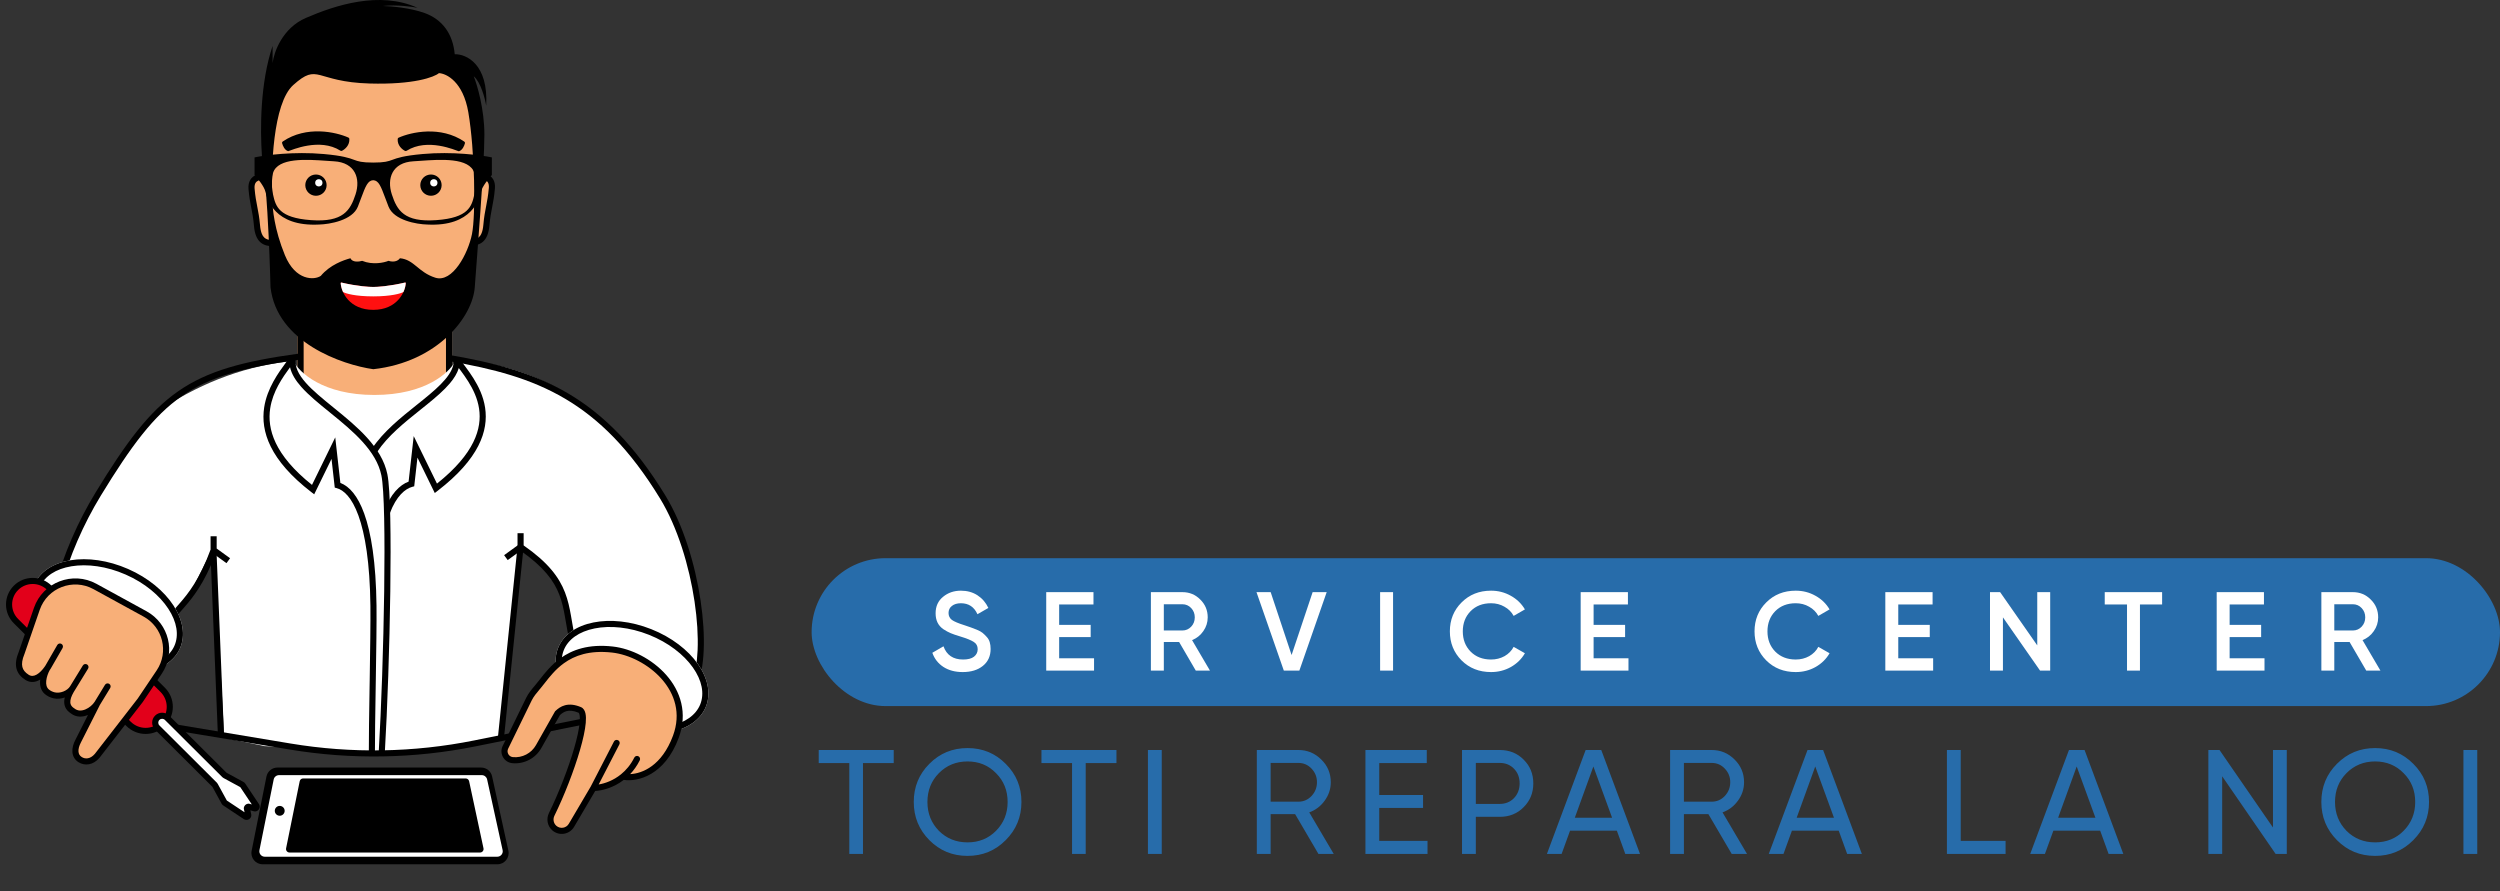 <svg width="202" height="72" viewBox="0 0 202 72" fill="none" xmlns="http://www.w3.org/2000/svg">
<rect x="0" y="0" width="202" height="72" fill="#333333" stroke="none"/>
<path d="M24.04 25.478H36.528V33.081H24.04V25.478Z" fill="#F8AF78"/>
<path fill-rule="evenodd" clip-rule="evenodd" d="M36.035 25.97H24.534V32.589H36.035V25.97ZM24.04 25.478V33.081H36.528V25.478H24.04Z" fill="black"/>
<path d="M30.249 31.913C34.404 31.913 36.339 30.084 36.788 29.169C43.497 29.169 50.727 33.607 54.685 42.242C56.097 45.622 56.372 49.566 56.677 54.355L55.53 55.981L44.971 56.383C45.086 55.34 45.361 53.065 45.545 52.302C45.729 51.539 45.663 51.513 46.25 51.284C46.02 50.649 45.664 48.769 45.327 48.067C44.906 47.19 44.58 46.015 43.393 45.023C42.444 44.23 42.155 44.108 42.13 44.146L41.9 44.603L40.559 59.536L36.913 60.285L30.249 60.819L21.363 60.285L18.119 59.612L17.325 44.802V44.009L15.178 48.316L14.21 49.709C14.557 50.594 14.82 51.733 14.373 52.469C13.925 53.205 13.854 53.396 13.542 53.417C13.292 53.434 10.922 54.929 10.346 55.988L9.776 57.124L5.448 54.847C4.748 53.081 4.345 51.364 4.197 49.709C3.867 48.964 3.26 47.317 3.467 46.697C3.675 46.077 4.874 45.509 5.448 45.302L6.63 42.202L9.794 36.984L13.199 32.953C16.439 30.815 20.166 29.476 23.711 29.169C24.159 30.084 26.095 31.913 30.249 31.913Z" fill="white"/>
<path fill-rule="evenodd" clip-rule="evenodd" d="M42.315 44.111L40.716 59.678L40.226 59.629L41.825 44.062L42.315 44.111ZM17.502 44.751L18.095 59.316L17.603 59.336L17.01 44.771L17.502 44.751Z" fill="black"/>
<path fill-rule="evenodd" clip-rule="evenodd" d="M23.399 60.561L10.666 58.441L10.748 57.956L23.481 60.076C28.402 60.896 33.433 60.81 38.324 59.825L47.585 57.958L47.683 58.439L38.422 60.306C33.472 61.304 28.38 61.39 23.399 60.561Z" fill="black"/>
<path fill-rule="evenodd" clip-rule="evenodd" d="M45.649 32.21C42.889 30.583 39.847 29.789 36.301 29.181L36.385 28.696C39.951 29.308 43.062 30.114 45.901 31.787C48.742 33.461 51.291 35.993 53.757 40.029C55.212 42.41 56.173 45.616 56.607 48.526C56.825 49.983 56.911 51.374 56.859 52.559C56.808 53.736 56.62 54.739 56.265 55.398L56.165 55.585L46.067 52.004L46.036 51.874C45.901 51.31 45.811 50.779 45.726 50.279C45.7 50.128 45.675 49.98 45.649 49.835C45.537 49.204 45.413 48.62 45.191 48.045C44.761 46.933 43.95 45.817 42.066 44.5L41.023 45.255L40.733 44.858L41.816 44.073V43.081H42.31V44.07C44.279 45.439 45.175 46.635 45.651 47.868C45.892 48.489 46.022 49.111 46.135 49.749C46.162 49.901 46.188 50.053 46.214 50.207C46.292 50.664 46.371 51.133 46.485 51.63L55.922 54.977C56.169 54.41 56.322 53.571 56.367 52.538C56.416 51.391 56.333 50.032 56.119 48.599C55.691 45.729 54.745 42.592 53.336 40.285C50.903 36.302 48.407 33.835 45.649 32.21Z" fill="black"/>
<path d="M57.039 57.092C56.181 59.237 52.812 59.914 49.514 58.604C46.216 57.294 44.238 54.493 45.096 52.348C45.955 50.203 49.324 49.526 52.622 50.836C55.92 52.146 57.898 54.947 57.039 57.092Z" fill="white"/>
<path fill-rule="evenodd" clip-rule="evenodd" d="M54.094 58.662C55.354 58.409 56.234 57.778 56.581 56.91C56.928 56.042 56.725 54.982 55.986 53.934C55.249 52.891 54.012 51.918 52.439 51.293C50.866 50.668 49.297 50.526 48.042 50.778C46.782 51.031 45.902 51.662 45.555 52.53C45.208 53.398 45.41 54.458 46.15 55.506C46.887 56.55 48.123 57.522 49.697 58.147C51.27 58.772 52.839 58.914 54.094 58.662ZM49.514 58.604C52.812 59.914 56.181 59.237 57.039 57.092C57.898 54.947 55.92 52.146 52.622 50.836C49.324 49.526 45.955 50.203 45.096 52.348C44.238 54.493 46.216 57.294 49.514 58.604Z" fill="black"/>
<path fill-rule="evenodd" clip-rule="evenodd" d="M14.396 31.614C16.771 29.961 19.648 29.187 24.117 28.575L24.184 29.062C19.732 29.672 16.953 30.434 14.678 32.017C12.399 33.603 10.6 36.03 8.151 40.038C6.73 42.364 5.59 45.008 4.969 47.367C4.658 48.547 4.479 49.65 4.456 50.602C4.436 51.464 4.545 52.184 4.786 52.727L13.634 50.523C13.609 50.428 13.597 50.334 13.599 50.239C13.601 50.053 13.656 49.885 13.741 49.725C13.874 49.476 14.104 49.217 14.366 48.92C14.419 48.861 14.473 48.8 14.527 48.737C15.196 47.973 16.156 46.78 17.014 44.404V43.328H17.507V44.321L18.59 45.106L18.3 45.503L17.38 44.837C16.521 47.11 15.571 48.293 14.899 49.06C14.837 49.132 14.778 49.198 14.723 49.261C14.461 49.558 14.28 49.762 14.177 49.956C14.119 50.064 14.093 50.156 14.092 50.246C14.091 50.338 14.114 50.447 14.182 50.589L14.312 50.86L4.526 53.298L4.435 53.129C4.078 52.466 3.94 51.587 3.963 50.59C3.987 49.589 4.174 48.447 4.492 47.242C5.126 44.833 6.286 42.145 7.73 39.783C10.179 35.773 12.024 33.264 14.396 31.614Z" fill="black"/>
<path d="M5.455 53.573L10.388 58.488C11.15 59.247 12.385 59.247 13.147 58.488C13.909 57.729 13.909 56.498 13.147 55.739L8.214 50.824L5.455 53.573Z" fill="#E2001A"/>
<path fill-rule="evenodd" clip-rule="evenodd" d="M8.214 50.477L13.321 55.565C14.18 56.42 14.18 57.807 13.321 58.662C12.463 59.517 11.072 59.517 10.213 58.662L5.106 53.573L8.214 50.477ZM5.804 53.573L10.562 58.314C11.228 58.977 12.307 58.977 12.972 58.314C13.638 57.651 13.638 56.576 12.972 55.913L8.214 51.172L5.804 53.573Z" fill="black"/>
<path d="M19.61 63.449L20.718 65.106C20.768 65.192 20.716 65.299 20.622 65.318C20.608 65.321 20.593 65.319 20.579 65.315L20.094 65.184C20.085 65.182 20.076 65.181 20.068 65.182C20.006 65.192 19.957 65.24 19.946 65.301C19.945 65.309 19.946 65.317 19.947 65.324L20.058 65.852C20.06 65.865 20.061 65.879 20.059 65.892C20.038 65.984 19.931 66.034 19.846 65.985L18.177 64.877C18.153 64.863 18.134 64.843 18.122 64.818L17.375 63.452C17.368 63.438 17.359 63.425 17.348 63.414L12.704 58.787C12.485 58.569 12.485 58.215 12.704 57.996C12.923 57.778 13.278 57.778 13.498 57.996L18.141 62.623C18.152 62.634 18.165 62.643 18.179 62.65L19.55 63.394C19.575 63.406 19.596 63.425 19.61 63.449Z" fill="white"/>
<path fill-rule="evenodd" clip-rule="evenodd" d="M12.53 57.823C12.845 57.508 13.357 57.508 13.672 57.823L18.305 62.438L19.665 63.177C19.728 63.209 19.781 63.258 19.819 63.318L20.927 64.976L20.931 64.983C21.069 65.219 20.924 65.507 20.673 65.559C20.604 65.573 20.546 65.561 20.515 65.553L20.231 65.476L20.299 65.803C20.305 65.831 20.313 65.884 20.299 65.946C20.244 66.194 19.957 66.334 19.722 66.197L19.716 66.194L18.045 65.085C17.984 65.048 17.935 64.995 17.903 64.932L17.162 63.577L12.53 58.961C12.214 58.647 12.214 58.137 12.53 57.823ZM20.03 65.422C20.029 65.422 20.029 65.422 20.029 65.422ZM13.323 58.17C13.201 58.048 13.002 58.048 12.879 58.17C12.756 58.293 12.756 58.491 12.879 58.614L17.522 63.24C17.551 63.269 17.575 63.302 17.593 63.338L18.329 64.683L19.76 65.632L19.706 65.375C19.7 65.348 19.695 65.307 19.703 65.26C19.732 65.094 19.864 64.964 20.031 64.939C20.084 64.932 20.129 64.939 20.158 64.947L20.349 64.999L19.415 63.601L18.065 62.868C18.029 62.85 17.996 62.826 17.967 62.797L13.323 58.17Z" fill="black"/>
<path d="M2.776 47.219C1.842 49.332 3.719 52.202 6.968 53.627C10.217 55.053 13.608 54.496 14.543 52.383C15.477 50.269 13.6 47.4 10.351 45.974C7.102 44.548 3.71 45.106 2.776 47.219Z" fill="white"/>
<path fill-rule="evenodd" clip-rule="evenodd" d="M3.717 50.413C3.015 49.339 2.85 48.272 3.228 47.417C3.606 46.562 4.507 45.963 5.776 45.755C7.039 45.547 8.602 45.744 10.152 46.424C11.702 47.104 12.903 48.12 13.602 49.189C14.304 50.262 14.469 51.33 14.091 52.184C13.713 53.039 12.812 53.639 11.543 53.847C10.28 54.055 8.717 53.858 7.167 53.178C5.617 52.497 4.416 51.481 3.717 50.413ZM6.968 53.627C3.719 52.202 1.842 49.332 2.776 47.219C3.71 45.106 7.102 44.548 10.351 45.974C13.6 47.4 15.477 50.269 14.543 52.383C13.608 54.496 10.217 55.053 6.968 53.627Z" fill="black"/>
<path d="M3.989 47.496L5.883 49.382L3.186 52.072L1.292 50.186C0.546 49.444 0.545 48.24 1.29 47.497C2.035 46.755 3.244 46.754 3.989 47.496Z" fill="#E2001A"/>
<path fill-rule="evenodd" clip-rule="evenodd" d="M3.186 52.42L1.117 50.361C0.275 49.523 0.275 48.163 1.116 47.324C1.957 46.485 3.322 46.484 4.164 47.323L6.232 49.382L3.186 52.42ZM5.535 49.383L3.815 47.67C3.166 47.024 2.114 47.025 1.465 47.672C0.816 48.318 0.817 49.367 1.466 50.013L3.186 51.725L5.535 49.383Z" fill="black"/>
<path d="M2.978 49.192L1.748 52.748C1.345 53.717 1.522 54.311 2.187 54.731C2.852 55.15 3.539 54.443 3.886 53.898C3.581 54.378 3.218 55.409 3.788 55.895C3.955 56.037 4.162 56.135 4.376 56.183C4.91 56.305 5.582 56.04 5.871 55.587C5.524 56.133 5.09 56.839 5.871 57.326C6.561 57.868 7.508 57.384 7.855 56.839L6.326 59.862C5.986 60.503 6.004 61.08 6.474 61.377C6.867 61.625 7.411 61.587 7.855 61.067L11.329 56.587L12.867 54.299C13.941 52.701 13.41 50.529 11.718 49.603L7.673 47.387C5.885 46.408 3.643 47.27 2.978 49.192Z" fill="#F8AF78"/>
<path fill-rule="evenodd" clip-rule="evenodd" d="M7.554 47.603C5.901 46.697 3.826 47.494 3.212 49.272L1.979 52.836L1.976 52.843C1.784 53.304 1.747 53.638 1.807 53.889C1.865 54.131 2.024 54.337 2.319 54.523C2.528 54.655 2.74 54.634 2.969 54.503C3.207 54.366 3.432 54.122 3.605 53.875C3.63 53.84 3.653 53.805 3.675 53.771L4.628 52.116C4.695 51.998 4.846 51.958 4.964 52.025C5.082 52.093 5.123 52.243 5.056 52.361L4.1 54.02C4.098 54.023 4.097 54.026 4.095 54.029C4.07 54.068 4.045 54.106 4.017 54.146C3.888 54.381 3.767 54.701 3.736 55.005C3.704 55.315 3.769 55.558 3.947 55.708C4.082 55.822 4.252 55.903 4.431 55.944C4.641 55.992 4.891 55.965 5.124 55.873C5.357 55.78 5.55 55.631 5.661 55.457L6.695 53.77C6.766 53.654 6.918 53.617 7.035 53.688C7.151 53.759 7.188 53.91 7.117 54.026L6.081 55.715L6.079 55.719C6.075 55.726 6.07 55.733 6.065 55.74L6.065 55.74C5.894 56.01 5.731 56.311 5.69 56.586C5.67 56.719 5.68 56.834 5.723 56.935C5.764 57.034 5.846 57.138 6.002 57.235L6.013 57.242L6.023 57.251C6.277 57.45 6.584 57.451 6.897 57.322C7.215 57.191 7.498 56.939 7.645 56.709L8.483 55.335C8.554 55.219 8.705 55.182 8.822 55.252C8.938 55.323 8.975 55.474 8.905 55.59L8.065 56.967C8.065 56.967 8.065 56.968 8.064 56.968C8.064 56.969 8.063 56.97 8.063 56.97C8.057 56.979 8.052 56.988 8.046 56.997L8.05 56.999L6.545 59.975L6.544 59.977C6.387 60.273 6.326 60.53 6.342 60.73C6.357 60.918 6.44 61.065 6.606 61.169C6.754 61.263 6.925 61.3 7.101 61.268C7.276 61.237 7.473 61.133 7.663 60.913L11.129 56.443L12.662 54.163C13.655 52.684 13.164 50.676 11.599 49.819L7.554 47.603ZM7.109 57.767C7.101 57.77 7.094 57.773 7.086 57.776C6.67 57.948 6.164 57.98 5.729 57.645C5.506 57.503 5.353 57.328 5.268 57.126C5.182 56.922 5.172 56.711 5.202 56.513C5.21 56.461 5.22 56.409 5.234 56.357C4.943 56.459 4.62 56.492 4.321 56.423C4.073 56.367 3.829 56.253 3.628 56.083C3.274 55.784 3.205 55.344 3.245 54.955C3.246 54.939 3.248 54.924 3.25 54.908C3.239 54.915 3.227 54.922 3.215 54.928C2.879 55.122 2.464 55.197 2.055 54.939C1.685 54.705 1.423 54.404 1.327 54.003C1.233 53.612 1.308 53.167 1.518 52.662L2.745 49.112C3.46 47.046 5.87 46.119 7.792 47.172L11.837 49.388C13.655 50.384 14.226 52.718 13.072 54.436L11.53 56.731L8.046 61.222L8.042 61.227C7.79 61.523 7.495 61.697 7.189 61.752C6.884 61.807 6.588 61.74 6.342 61.585C6.038 61.393 5.877 61.103 5.85 60.769C5.825 60.446 5.924 60.094 6.106 59.75L7.109 57.767Z" fill="black"/>
<path d="M45.046 57.627L43.521 60.327C43.099 61.072 42.277 61.501 41.422 61.421C40.918 61.374 40.616 60.84 40.837 60.386L42.733 56.5C42.92 56.115 43.21 55.786 43.486 55.458C44.426 54.338 45.697 52.059 49.483 52.482C52.334 52.801 56.023 55.722 54.608 59.533C53.476 62.581 51.287 62.95 50.334 62.754C49.492 63.437 48.487 63.654 47.95 63.666L46.172 66.687C45.885 67.175 45.224 67.283 44.795 66.914C44.476 66.638 44.39 66.18 44.576 65.802C46.141 62.614 47.73 57.731 46.844 57.36C45.895 56.964 45.39 57.297 45.046 57.627Z" fill="#F8AF78"/>
<path fill-rule="evenodd" clip-rule="evenodd" d="M45.272 53.193C46.232 52.499 47.558 52.02 49.51 52.238C50.998 52.404 52.689 53.244 53.83 54.535C54.98 55.836 55.584 57.612 54.84 59.618C53.706 62.67 51.516 63.183 50.4 63.015C49.571 63.653 48.665 63.88 48.093 63.909L46.385 66.812C46.019 67.432 45.179 67.57 44.634 67.1C44.226 66.749 44.121 66.169 44.354 65.695C45.131 64.113 45.914 62.108 46.392 60.457C46.632 59.63 46.791 58.903 46.838 58.366C46.861 58.096 46.855 57.891 46.824 57.751C46.809 57.682 46.79 57.639 46.774 57.614C46.76 57.592 46.75 57.588 46.748 57.587C46.313 57.405 46.005 57.401 45.781 57.459C45.565 57.516 45.396 57.638 45.243 57.78L43.736 60.447C43.266 61.278 42.351 61.755 41.399 61.666C40.723 61.603 40.319 60.887 40.615 60.279L42.511 56.392C42.697 56.01 42.975 55.68 43.227 55.383C43.25 55.355 43.274 55.327 43.297 55.3C43.393 55.185 43.496 55.054 43.608 54.911C44.014 54.392 44.534 53.727 45.272 53.193ZM48.373 63.385C48.873 63.303 49.554 63.07 50.178 62.563C50.578 62.239 50.957 61.8 51.251 61.214C51.312 61.093 51.46 61.043 51.582 61.104C51.704 61.165 51.753 61.312 51.693 61.434C51.471 61.875 51.206 62.243 50.917 62.549C51.904 62.501 53.475 61.874 54.377 59.447C55.047 57.643 54.514 56.053 53.46 54.86C52.398 53.659 50.819 52.879 49.456 52.727C47.622 52.522 46.419 52.971 45.562 53.591C44.887 54.079 44.424 54.669 44.021 55.183C43.902 55.336 43.788 55.481 43.675 55.616C43.653 55.641 43.632 55.667 43.611 55.692C43.352 55.999 43.113 56.282 42.955 56.607L41.059 60.493C40.913 60.793 41.112 61.145 41.445 61.176C42.203 61.247 42.932 60.867 43.306 60.206L44.849 57.475L44.875 57.45C45.06 57.273 45.309 57.074 45.656 56.984C46.007 56.892 46.426 56.919 46.939 57.134C47.161 57.227 47.262 57.443 47.306 57.647C47.352 57.857 47.355 58.119 47.329 58.409C47.279 58.992 47.109 59.755 46.866 60.593C46.38 62.273 45.586 64.304 44.798 65.91C44.659 66.192 44.725 66.528 44.957 66.728C45.269 66.997 45.75 66.918 45.959 66.563L47.734 63.548L49.608 59.916C49.67 59.795 49.819 59.748 49.94 59.81C50.061 59.872 50.109 60.02 50.047 60.141L48.373 63.385Z" fill="black"/>
<path fill-rule="evenodd" clip-rule="evenodd" d="M23.109 29.284C23.236 29.11 23.35 28.956 23.44 28.822L23.89 28.991C23.805 29.623 24.107 30.247 24.701 30.921C25.275 31.573 26.081 32.226 26.952 32.933C26.98 32.956 27.008 32.979 27.036 33.002C27.931 33.728 28.883 34.507 29.664 35.372C30.446 36.238 31.073 37.206 31.3 38.319C31.426 38.932 31.498 40.207 31.534 41.859C31.569 43.521 31.567 45.588 31.536 47.799C31.476 52.222 31.303 57.232 31.096 60.756L30.604 60.728C30.81 57.212 30.982 52.209 31.043 47.792C31.073 45.584 31.076 43.524 31.04 41.87C31.005 40.207 30.932 38.978 30.817 38.417C30.613 37.424 30.048 36.533 29.297 35.701C28.546 34.869 27.624 34.113 26.724 33.383C26.69 33.355 26.657 33.328 26.623 33.3C25.766 32.606 24.932 31.929 24.33 31.245C23.895 30.752 23.561 30.231 23.435 29.675C22.834 30.5 22.043 31.612 21.832 32.995C21.58 34.65 22.163 36.749 25.21 39.18L27.088 35.341L27.502 39.021C28.226 39.292 28.908 40.06 29.427 41.495C29.988 43.044 30.38 45.419 30.422 48.943C30.438 50.243 30.403 52.618 30.365 54.953C30.362 55.168 30.358 55.383 30.355 55.597C30.321 57.705 30.289 59.695 30.295 60.741L29.802 60.743C29.796 59.692 29.828 57.696 29.861 55.592C29.865 55.377 29.869 55.161 29.872 54.945C29.909 52.607 29.944 50.24 29.929 48.949C29.887 45.451 29.497 43.138 28.963 41.662C28.427 40.18 27.764 39.593 27.209 39.443L27.048 39.399L26.787 37.079L25.387 39.941L25.147 39.756C21.801 37.176 21.051 34.849 21.345 32.922C21.582 31.366 22.504 30.109 23.109 29.284Z" fill="black"/>
<path fill-rule="evenodd" clip-rule="evenodd" d="M37.496 29.482C37.353 29.291 37.228 29.122 37.127 28.972L36.675 29.108C36.675 29.613 36.426 30.118 35.975 30.653C35.526 31.188 34.899 31.726 34.193 32.298C34.019 32.439 33.84 32.582 33.658 32.727C32.383 33.747 30.966 34.88 30.064 36.242L30.477 36.512C31.331 35.221 32.681 34.14 33.963 33.114C34.145 32.969 34.326 32.824 34.504 32.68C35.21 32.108 35.87 31.544 36.354 30.969C36.682 30.579 36.94 30.171 37.072 29.738C37.083 29.753 37.093 29.767 37.104 29.782C37.147 29.839 37.189 29.896 37.233 29.955C37.427 30.218 37.635 30.507 37.833 30.823C38.23 31.456 38.584 32.189 38.709 33.017C38.949 34.606 38.358 36.644 35.307 39.075L33.428 35.236L33.015 38.915C32.303 39.177 31.557 39.91 31.038 41.298L31.5 41.469C32.026 40.065 32.755 39.487 33.307 39.337L33.469 39.294L33.73 36.974L35.13 39.836L35.37 39.651C38.712 37.074 39.479 34.812 39.197 32.944C39.059 32.024 38.668 31.226 38.252 30.562C38.043 30.23 37.826 29.93 37.63 29.663C37.584 29.601 37.539 29.541 37.496 29.482Z" fill="black"/>
<path d="M39.743 15.204C39.827 14.199 38.895 14.157 38.419 14.262C38.09 16.049 37.553 19.62 38.04 19.603C38.65 19.582 39.197 19.415 39.302 18.179C39.407 16.943 39.638 16.461 39.743 15.204Z" fill="#F8AF78"/>
<path fill-rule="evenodd" clip-rule="evenodd" d="M39.39 14.091C39.042 13.939 38.631 13.963 38.366 14.021L38.206 14.057L38.176 14.217C38.011 15.114 37.793 16.461 37.678 17.584C37.62 18.143 37.587 18.658 37.601 19.036C37.608 19.222 37.626 19.394 37.668 19.525C37.688 19.591 37.721 19.666 37.776 19.728C37.838 19.798 37.931 19.853 38.049 19.849C38.367 19.838 38.73 19.789 39.024 19.531C39.318 19.271 39.493 18.846 39.548 18.2C39.599 17.599 39.68 17.182 39.763 16.754L39.765 16.746C39.849 16.312 39.936 15.867 39.989 15.225C40.014 14.935 39.966 14.692 39.853 14.495C39.739 14.298 39.571 14.17 39.39 14.091ZM39.425 14.741C39.478 14.832 39.515 14.97 39.498 15.184C39.446 15.798 39.364 16.222 39.281 16.652L39.278 16.664C39.195 17.093 39.109 17.531 39.056 18.158C39.006 18.747 38.855 19.024 38.697 19.162C38.557 19.286 38.374 19.335 38.131 19.352C38.114 19.282 38.1 19.172 38.094 19.018C38.082 18.675 38.112 18.188 38.169 17.634C38.275 16.597 38.471 15.361 38.631 14.476C38.816 14.457 39.027 14.47 39.193 14.542C39.294 14.586 39.373 14.65 39.425 14.741Z" fill="black"/>
<path d="M20.324 15.254C20.24 14.248 21.172 14.206 21.648 14.311C21.978 16.099 22.515 19.669 22.027 19.653C21.417 19.632 20.871 19.464 20.765 18.228C20.66 16.992 20.429 16.511 20.324 15.254Z" fill="#F8AF78"/>
<path fill-rule="evenodd" clip-rule="evenodd" d="M20.678 14.14C21.026 13.988 21.437 14.012 21.702 14.07L21.862 14.105L21.892 14.266C22.057 15.163 22.275 16.51 22.39 17.633C22.448 18.192 22.481 18.707 22.467 19.085C22.46 19.271 22.442 19.442 22.4 19.574C22.38 19.639 22.348 19.715 22.292 19.777C22.23 19.847 22.137 19.902 22.019 19.898C21.701 19.887 21.338 19.838 21.044 19.58C20.75 19.32 20.575 18.895 20.52 18.248C20.469 17.648 20.388 17.231 20.305 16.803L20.303 16.795C20.219 16.361 20.132 15.916 20.079 15.273C20.055 14.984 20.102 14.741 20.215 14.544C20.329 14.347 20.497 14.219 20.678 14.14ZM20.643 14.789C20.59 14.88 20.553 15.019 20.57 15.233C20.622 15.847 20.704 16.271 20.788 16.701L20.79 16.712C20.873 17.142 20.959 17.58 21.012 18.207C21.062 18.796 21.213 19.072 21.371 19.211C21.511 19.334 21.694 19.384 21.937 19.401C21.954 19.331 21.968 19.221 21.974 19.067C21.986 18.724 21.956 18.237 21.899 17.683C21.793 16.646 21.597 15.409 21.437 14.525C21.252 14.506 21.041 14.518 20.875 14.591C20.774 14.635 20.695 14.699 20.643 14.789Z" fill="black"/>
<path d="M22.026 3.71C21.016 6.706 21.016 10.393 21.163 12.592C21.668 15.357 21.857 23.212 21.857 23.212C22.368 27.668 27.653 29.476 30.162 29.832C35.418 29.245 38.193 25.559 38.361 23.212C38.529 20.866 39.139 13.43 39.139 10.874C39.139 8.83 38.564 6.88 38.277 6.161C38.849 6.647 39.188 7.956 39.286 8.549C39.471 5.164 37.667 4.36 36.742 4.381C36.595 2.747 35.754 1.574 34.303 1.05C33.143 0.631 31.577 0.498 30.94 0.484C32.066 0.367 33.273 0.533 33.736 0.631C30.666 -0.752 27.092 0.421 24.716 1.448C22.816 2.269 22.131 4.22 22.026 5.093V3.71Z" fill="black"/>
<path d="M23.692 6.873C22.044 8.348 21.884 13.66 22.01 16.132C22.01 16.837 22.161 18.52 23.019 20.615C23.877 22.71 25.409 22.64 25.92 22.291C26.66 21.402 27.75 21.02 28.317 20.866C28.468 21.218 29.011 21.152 29.263 21.076C30.121 21.428 31.036 21.222 31.387 21.076C31.925 21.243 32.228 21.006 32.312 20.866C33.468 20.971 33.783 21.997 35.171 22.437C36.559 22.877 37.82 20.489 38.135 18.918C38.451 17.347 38.367 12.152 37.841 9.073C37.42 6.609 36.082 5.938 35.465 5.91C35.087 6.231 33.439 6.848 29.873 6.748C25.416 6.622 25.752 5.03 23.692 6.873Z" fill="#F8AF78"/>
<path d="M23.26 12.208C22.992 12.111 22.849 11.781 22.794 11.567C22.78 11.515 22.803 11.462 22.847 11.432C24.76 10.134 27.13 10.66 28.153 11.116C28.196 11.135 28.225 11.175 28.228 11.221C28.261 11.732 27.885 12.056 27.635 12.184C27.594 12.205 27.545 12.199 27.506 12.175C25.829 11.109 23.553 12.136 23.299 12.211C23.286 12.215 23.273 12.213 23.26 12.208Z" fill="black"/>
<path d="M37.101 12.217C37.368 12.12 37.512 11.79 37.567 11.575C37.58 11.524 37.558 11.471 37.514 11.441C35.601 10.143 33.23 10.669 32.207 11.125C32.165 11.144 32.136 11.184 32.133 11.23C32.099 11.741 32.476 12.064 32.725 12.193C32.766 12.214 32.815 12.208 32.854 12.183C34.532 11.118 36.807 12.145 37.061 12.22C37.075 12.224 37.088 12.222 37.101 12.217Z" fill="black"/>
<path fill-rule="evenodd" clip-rule="evenodd" d="M20.568 14.142V12.717C21.43 12.536 23.755 12.227 26.16 12.445C27.719 12.586 28.21 12.767 28.593 12.908C28.95 13.039 29.213 13.136 30.155 13.136C31.096 13.136 31.36 13.039 31.717 12.908C32.1 12.767 32.591 12.586 34.15 12.445C36.555 12.227 38.88 12.536 39.742 12.717V14.142C39.489 14.414 38.96 15.068 38.859 15.503C38.733 16.048 38.165 18.331 34.528 18.143C33.666 18.122 31.833 17.803 31.395 16.698C31.291 16.434 31.201 16.194 31.121 15.978C30.778 15.061 30.597 14.578 30.155 14.561C29.712 14.578 29.532 15.061 29.189 15.978C29.108 16.194 29.019 16.434 28.915 16.698C28.477 17.803 26.644 18.122 25.782 18.143C22.145 18.331 21.577 16.048 21.451 15.503C21.35 15.068 20.82 14.414 20.568 14.142ZM22.061 15.713C21.893 14.943 21.991 14.289 22.061 13.975C22.451 12.715 24.8 12.881 26.399 12.994C26.608 13.009 26.803 13.023 26.98 13.032C28.712 13.127 29.146 14.436 28.726 15.713C28.305 16.991 27.737 17.976 25.13 17.787C22.523 17.599 22.271 16.677 22.061 15.713ZM38.327 13.975C38.397 14.289 38.495 14.943 38.327 15.713C38.116 16.677 37.864 17.599 35.257 17.787C32.65 17.976 32.082 16.991 31.662 15.713C31.241 14.436 31.675 13.127 33.407 13.032C33.584 13.023 33.78 13.009 33.988 12.994C35.588 12.881 37.936 12.715 38.327 13.975Z" fill="black"/>
<path d="M27.583 22.829C28.892 23.137 29.865 23.186 30.157 23.186C30.449 23.186 31.423 23.137 32.734 22.828C32.761 22.822 32.787 22.841 32.785 22.869C32.749 23.615 32.075 25.036 30.157 25.036C28.242 25.036 27.567 23.622 27.528 22.874C27.526 22.844 27.555 22.822 27.583 22.829Z" fill="#FF1010"/>
<path d="M27.583 22.829C28.892 23.137 29.865 23.186 30.157 23.186C30.449 23.186 31.423 23.137 32.734 22.828C32.761 22.822 32.787 22.841 32.785 22.869C32.776 23.07 32.719 23.32 32.605 23.577C32.602 23.586 32.596 23.593 32.587 23.598C32.371 23.718 31.606 23.947 30.157 23.947C28.707 23.947 27.942 23.718 27.726 23.598C27.717 23.593 27.711 23.586 27.708 23.577C27.595 23.322 27.538 23.074 27.528 22.874C27.526 22.844 27.555 22.822 27.583 22.829Z" fill="white"/>
<ellipse cx="25.529" cy="14.96" rx="0.862" ry="0.859" fill="black"/>
<ellipse cx="25.761" cy="14.771" rx="0.294" ry="0.294" fill="white"/>
<ellipse cx="34.822" cy="14.959" rx="0.862" ry="0.859" fill="black"/>
<ellipse cx="35.053" cy="14.771" rx="0.294" ry="0.294" fill="white"/>
<path d="M38.875 62.018C39.301 62.018 39.67 62.314 39.761 62.73L41.077 68.733C41.201 69.299 40.771 69.834 40.192 69.834L21.22 69.834C20.648 69.834 20.219 69.311 20.331 68.75L21.529 62.747C21.614 62.323 21.986 62.018 22.418 62.018L38.875 62.018Z" fill="black"/>
<path d="M38.93 62.631C39.136 62.631 39.315 62.775 39.359 62.977L40.611 68.689C40.672 68.963 40.462 69.223 40.182 69.223L21.395 69.223C21.117 69.223 20.908 68.968 20.963 68.696L22.114 62.984C22.155 62.779 22.336 62.631 22.545 62.631L38.93 62.631Z" fill="white"/>
<path d="M37.628 62.898C37.762 62.898 37.877 62.992 37.905 63.122L39.066 68.541C39.104 68.718 38.97 68.884 38.789 68.884L23.394 68.884C23.215 68.884 23.081 68.72 23.116 68.544L24.215 63.125C24.241 62.993 24.357 62.898 24.492 62.898L37.628 62.898Z" fill="black"/>
<path d="M22.602 65.117C22.821 65.117 23 65.295 23 65.515V65.515C23 65.734 22.821 65.912 22.602 65.912V65.912C22.382 65.912 22.203 65.734 22.203 65.515V65.515C22.203 65.295 22.382 65.117 22.602 65.117V65.117Z" fill="black"/>
<rect x="65.579" y="45.101" width="136.421" height="11.951" rx="5.976" fill="#276CAA"/>
<path d="M77.787 54.303C77.175 54.303 76.654 54.164 76.224 53.887C75.8 53.609 75.503 53.228 75.333 52.745L76.233 52.22C76.487 52.932 77.015 53.289 77.815 53.289C78.209 53.289 78.503 53.213 78.697 53.062C78.897 52.905 78.997 52.703 78.997 52.455C78.997 52.196 78.891 51.999 78.678 51.867C78.466 51.728 78.091 51.577 77.551 51.414C77.248 51.323 77.003 51.239 76.815 51.16C76.627 51.082 76.427 50.973 76.215 50.834C76.009 50.689 75.854 50.511 75.751 50.3C75.648 50.088 75.597 49.841 75.597 49.557C75.597 48.995 75.796 48.551 76.197 48.225C76.597 47.893 77.078 47.727 77.642 47.727C78.151 47.727 78.597 47.851 78.978 48.098C79.36 48.346 79.654 48.687 79.86 49.122L78.978 49.629C78.712 49.038 78.266 48.742 77.642 48.742C77.339 48.742 77.097 48.814 76.915 48.959C76.733 49.098 76.642 49.288 76.642 49.53C76.642 49.765 76.733 49.952 76.915 50.091C77.103 50.224 77.439 50.366 77.924 50.517C78.166 50.596 78.342 50.656 78.451 50.698C78.566 50.734 78.724 50.795 78.924 50.879C79.13 50.964 79.284 51.048 79.388 51.133C79.49 51.217 79.6 51.323 79.715 51.45C79.836 51.577 79.921 51.722 79.969 51.885C80.018 52.048 80.042 52.232 80.042 52.437C80.042 53.011 79.833 53.467 79.415 53.805C79.003 54.137 78.46 54.303 77.787 54.303Z" fill="white"/>
<path d="M85.58 53.189H88.399V54.185H84.535V47.845H88.353V48.841H85.58V50.49H88.126V51.477H85.58V53.189Z" fill="white"/>
<path d="M96.619 54.185L95.274 51.876H94.037V54.185H92.992V47.845H95.537C96.107 47.845 96.589 48.044 96.983 48.443C97.383 48.835 97.583 49.315 97.583 49.883C97.583 50.288 97.465 50.659 97.228 50.997C96.998 51.329 96.695 51.571 96.319 51.722L97.765 54.185H96.619ZM94.037 48.823V50.943H95.537C95.816 50.943 96.053 50.84 96.247 50.635C96.441 50.429 96.538 50.179 96.538 49.883C96.538 49.587 96.441 49.336 96.247 49.131C96.053 48.926 95.816 48.823 95.537 48.823H94.037Z" fill="white"/>
<path d="M103.733 54.185L101.524 47.845H102.67L104.361 52.926L106.061 47.845H107.197L104.988 54.185H103.733Z" fill="white"/>
<path d="M111.513 47.845H112.559V54.185H111.513V47.845Z" fill="white"/>
<path d="M120.476 54.303C119.519 54.303 118.725 53.989 118.094 53.361C117.464 52.727 117.149 51.945 117.149 51.015C117.149 50.085 117.464 49.306 118.094 48.678C118.725 48.044 119.519 47.727 120.476 47.727C121.052 47.727 121.582 47.863 122.067 48.135C122.558 48.406 122.94 48.775 123.213 49.24L122.303 49.765C122.134 49.451 121.885 49.203 121.558 49.022C121.237 48.835 120.876 48.742 120.476 48.742C119.797 48.742 119.246 48.956 118.822 49.385C118.403 49.813 118.194 50.357 118.194 51.015C118.194 51.673 118.403 52.217 118.822 52.646C119.246 53.074 119.797 53.289 120.476 53.289C120.876 53.289 121.24 53.198 121.567 53.017C121.894 52.83 122.14 52.579 122.303 52.265L123.213 52.782C122.946 53.246 122.567 53.618 122.076 53.896C121.591 54.167 121.058 54.303 120.476 54.303Z" fill="white"/>
<path d="M128.763 53.189H131.581V54.185H127.718V47.845H131.536V48.841H128.763V50.49H131.308V51.477H128.763V53.189Z" fill="white"/>
<path d="M145.093 54.303C144.135 54.303 143.342 53.989 142.711 53.361C142.081 52.727 141.766 51.945 141.766 51.015C141.766 50.085 142.081 49.306 142.711 48.678C143.342 48.044 144.135 47.727 145.093 47.727C145.669 47.727 146.199 47.863 146.684 48.135C147.175 48.406 147.557 48.775 147.829 49.24L146.92 49.765C146.751 49.451 146.502 49.203 146.175 49.022C145.854 48.835 145.493 48.742 145.093 48.742C144.414 48.742 143.863 48.956 143.438 49.385C143.02 49.813 142.811 50.357 142.811 51.015C142.811 51.673 143.02 52.217 143.438 52.646C143.863 53.074 144.414 53.289 145.093 53.289C145.493 53.289 145.857 53.198 146.184 53.017C146.511 52.83 146.757 52.579 146.92 52.265L147.829 52.782C147.563 53.246 147.184 53.618 146.693 53.896C146.208 54.167 145.675 54.303 145.093 54.303Z" fill="white"/>
<path d="M153.38 53.189H156.198V54.185H152.334V47.845H156.153V48.841H153.38V50.49H155.925V51.477H153.38V53.189Z" fill="white"/>
<path d="M164.61 47.845H165.655V54.185H164.837L161.837 49.883V54.185H160.792V47.845H161.61L164.61 52.147V47.845Z" fill="white"/>
<path d="M174.699 47.845V48.841H172.908V54.185H171.863V48.841H170.063V47.845H174.699Z" fill="white"/>
<path d="M180.154 53.189H182.972V54.185H179.109V47.845H182.927V48.841H180.154V50.49H182.7V51.477H180.154V53.189Z" fill="white"/>
<path d="M191.193 54.185L189.848 51.876H188.611V54.185H187.566V47.845H190.111C190.681 47.845 191.163 48.044 191.557 48.443C191.957 48.835 192.157 49.315 192.157 49.883C192.157 50.288 192.039 50.659 191.802 50.997C191.572 51.329 191.269 51.571 190.893 51.722L192.339 54.185H191.193ZM188.611 48.823V50.943H190.111C190.39 50.943 190.627 50.84 190.821 50.635C191.015 50.429 191.111 50.179 191.111 49.883C191.111 49.587 191.015 49.336 190.821 49.131C190.627 48.926 190.39 48.823 190.111 48.823H188.611Z" fill="white"/>
<path d="M72.212 60.6V61.656H69.728V69H68.624V61.656H66.152V60.6H72.212ZM81.26 67.884C80.42 68.732 79.392 69.156 78.176 69.156C76.96 69.156 75.932 68.732 75.092 67.884C74.252 67.036 73.832 66.008 73.832 64.8C73.832 63.584 74.252 62.556 75.092 61.716C75.932 60.868 76.96 60.444 78.176 60.444C79.392 60.444 80.42 60.868 81.26 61.716C82.108 62.556 82.532 63.584 82.532 64.8C82.532 66.008 82.108 67.036 81.26 67.884ZM75.86 67.128C76.484 67.752 77.256 68.064 78.176 68.064C79.096 68.064 79.864 67.752 80.48 67.128C81.104 66.496 81.416 65.72 81.416 64.8C81.416 63.872 81.104 63.096 80.48 62.472C79.864 61.84 79.096 61.524 78.176 61.524C77.256 61.524 76.484 61.84 75.86 62.472C75.244 63.096 74.936 63.872 74.936 64.8C74.936 65.72 75.244 66.496 75.86 67.128ZM90.209 60.6V61.656H87.725V69H86.621V61.656H84.149V60.6H90.209ZM92.753 60.6H93.869V69H92.753V60.6ZM106.531 69L104.647 65.784H102.667V69H101.551V60.6H104.911C105.631 60.6 106.247 60.856 106.759 61.368C107.271 61.872 107.527 62.484 107.527 63.204C107.527 63.748 107.363 64.244 107.035 64.692C106.715 65.14 106.299 65.456 105.787 65.64L107.767 69H106.531ZM102.667 61.644V64.776H104.911C105.327 64.776 105.679 64.624 105.967 64.32C106.263 64.008 106.411 63.636 106.411 63.204C106.411 62.772 106.263 62.404 105.967 62.1C105.679 61.796 105.327 61.644 104.911 61.644H102.667ZM111.443 67.944H115.343V69H110.327V60.6H115.283V61.656H111.443V64.236H114.983V65.28H111.443V67.944ZM121.179 60.6C121.955 60.6 122.599 60.86 123.111 61.38C123.631 61.892 123.891 62.532 123.891 63.3C123.891 64.06 123.631 64.7 123.111 65.22C122.599 65.74 121.955 66 121.179 66H119.247V69H118.131V60.6H121.179ZM121.179 64.956C121.643 64.956 122.027 64.8 122.331 64.488C122.635 64.168 122.787 63.772 122.787 63.3C122.787 62.82 122.635 62.424 122.331 62.112C122.027 61.8 121.643 61.644 121.179 61.644H119.247V64.956H121.179ZM131.325 69L130.641 67.116H126.861L126.177 69H124.989L128.121 60.6H129.381L132.513 69H131.325ZM127.245 66.072H130.257L128.745 61.932L127.245 66.072ZM139.924 69L138.04 65.784H136.06V69H134.944V60.6H138.304C139.024 60.6 139.64 60.856 140.152 61.368C140.664 61.872 140.92 62.484 140.92 63.204C140.92 63.748 140.756 64.244 140.428 64.692C140.108 65.14 139.692 65.456 139.18 65.64L141.16 69H139.924ZM136.06 61.644V64.776H138.304C138.72 64.776 139.072 64.624 139.36 64.32C139.656 64.008 139.804 63.636 139.804 63.204C139.804 62.772 139.656 62.404 139.36 62.1C139.072 61.796 138.72 61.644 138.304 61.644H136.06ZM149.252 69L148.568 67.116H144.788L144.104 69H142.916L146.048 60.6H147.308L150.44 69H149.252ZM145.172 66.072H148.184L146.672 61.932L145.172 66.072ZM158.427 67.944H162.051V69H157.311V60.6H158.427V67.944ZM170.377 69L169.693 67.116H165.913L165.229 69H164.041L167.173 60.6H168.433L171.565 69H170.377ZM166.297 66.072H169.309L167.797 61.932L166.297 66.072ZM183.656 60.6H184.772V69H183.872L179.552 62.724V69H178.436V60.6H179.336L183.656 66.864V60.6ZM194.993 67.884C194.153 68.732 193.125 69.156 191.909 69.156C190.693 69.156 189.665 68.732 188.825 67.884C187.985 67.036 187.565 66.008 187.565 64.8C187.565 63.584 187.985 62.556 188.825 61.716C189.665 60.868 190.693 60.444 191.909 60.444C193.125 60.444 194.153 60.868 194.993 61.716C195.841 62.556 196.265 63.584 196.265 64.8C196.265 66.008 195.841 67.036 194.993 67.884ZM189.593 67.128C190.217 67.752 190.989 68.064 191.909 68.064C192.829 68.064 193.597 67.752 194.213 67.128C194.837 66.496 195.149 65.72 195.149 64.8C195.149 63.872 194.837 63.096 194.213 62.472C193.597 61.84 192.829 61.524 191.909 61.524C190.989 61.524 190.217 61.84 189.593 62.472C188.977 63.096 188.669 63.872 188.669 64.8C188.669 65.72 188.977 66.496 189.593 67.128ZM199.046 60.6H200.162V69H199.046V60.6Z" fill="#276CAA"/>
</svg>
